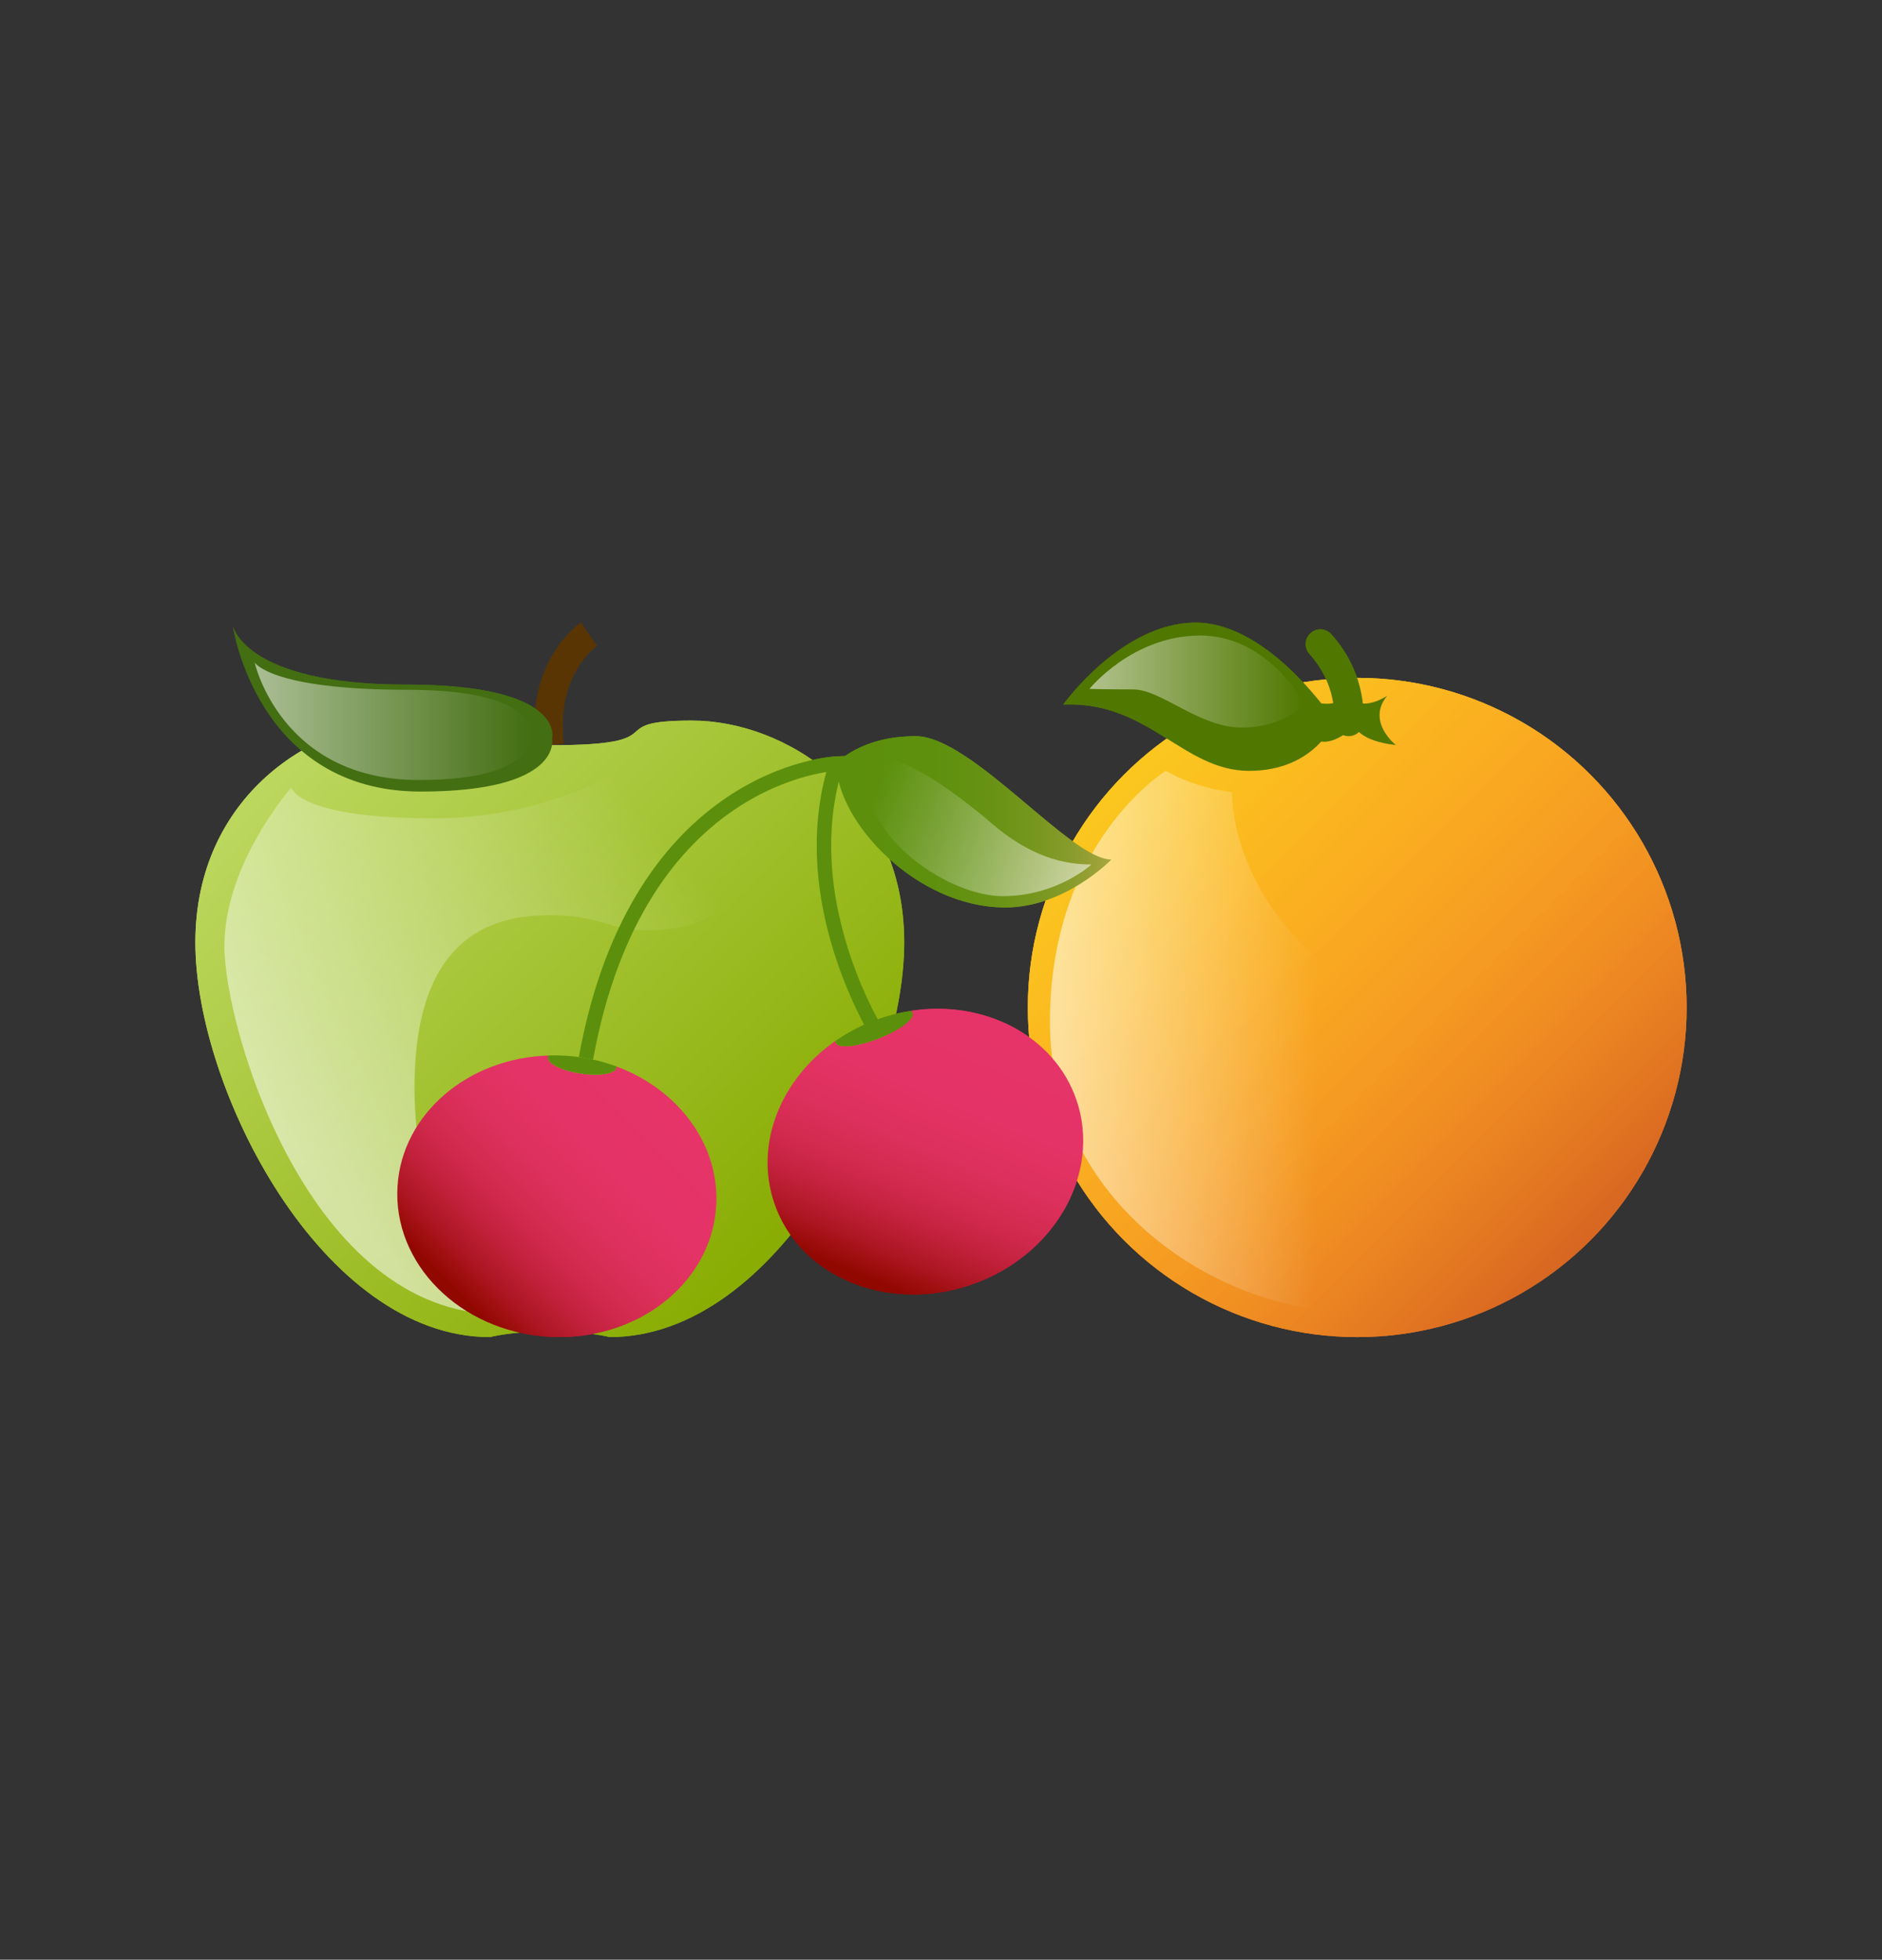 <?xml version="1.0" encoding="utf-8"?>
<!-- Generator: Adobe Illustrator 15.0.2, SVG Export Plug-In . SVG Version: 6.00 Build 0)  -->
<!DOCTYPE svg PUBLIC "-//W3C//DTD SVG 1.1//EN" "http://www.w3.org/Graphics/SVG/1.1/DTD/svg11.dtd">
<svg version="1.1" id="Calque_1" xmlns="http://www.w3.org/2000/svg" xmlns:xlink="http://www.w3.org/1999/xlink" x="0px" y="0px"
	 width="369px" height="384px" viewBox="0 0 369 384" enable-background="new 0 0 369 384" xml:space="preserve">
<rect x="0" y="0" width="369" height="384" fill="#333333" stroke="none"/>
<g>
	<g>
		
			<linearGradient id="SVGID_1_" gradientUnits="userSpaceOnUse" x1="-274.181" y1="940.856" x2="-367.835" y2="847.203" gradientTransform="matrix(1 0 0 1 428.8 -700.939)">
			<stop  offset="0" style="stop-color:#89AD03"/>
			<stop  offset="1" style="stop-color:#BBD75E"/>
		</linearGradient>
		<path fill="url(#SVGID_1_)" d="M135.639,141.193c-18.409,0-2.301,4.834-27.843,4.834c-25.543,0-9.435-4.834-27.844-4.834
			c-18.408,0-41.649,14.729-41.649,43.49C38.303,213.447,63.156,262,96.06,262c0,0,4.373-1.152,11.736-1.152
			c7.362,0,11.736,1.152,11.736,1.152c32.904,0,57.757-48.553,57.757-77.316S154.048,141.193,135.639,141.193z"/>
		
			<linearGradient id="SVGID_2_" gradientUnits="userSpaceOnUse" x1="-372.421" y1="924.44" x2="-299.246" y2="863.692" gradientTransform="matrix(1 0 0 1 428.8 -700.939)">
			<stop  offset="0" style="stop-color:#FFFFFF;stop-opacity:0.55"/>
			<stop  offset="1" style="stop-color:#FFFFFF;stop-opacity:0"/>
		</linearGradient>
		<path fill="url(#SVGID_2_)" d="M57.115,154.311c0,0-13.116,14.842-13.116,31.063c0,16.225,16.568,72.141,54.019,72.141
			c0,0-16.739-13.807-16.739-44.527s16.624-33.65,26.52-33.65c9.895,0,11.965,2.934,18.352,2.934s21.744-0.172,21.744-22.264
			c0-22.09-18.122-13.979-18.122-13.979s-17.948,14.324-44.698,14.324S57.115,154.311,57.115,154.311z"/>
		<g>
			<g>
				<path fill="#593503" d="M105.054,146.359c-2.03-16.736,8.393-24.055,8.836-24.359l3.129,4.551
					c-0.33,0.234-8.094,5.869-6.481,19.143L105.054,146.359z"/>
			</g>
		</g>
		<path fill="#436E12" d="M45.666,122.691c0,0,4.703,32.412,36.811,32.412c27.913,0,25.769-10.326,25.769-10.326
			s2.967-10.635-28.63-10.635C48.018,134.145,45.666,122.691,45.666,122.691z"/>
		
			<linearGradient id="SVGID_3_" gradientUnits="userSpaceOnUse" x1="-378.876" y1="842.263" x2="-324.853" y2="842.263" gradientTransform="matrix(1 0 0 1 428.8 -700.939)">
			<stop  offset="0" style="stop-color:#FFFFFF;stop-opacity:0.55"/>
			<stop  offset="0.06" style="stop-color:#FFFFFF;stop-opacity:0.517"/>
			<stop  offset="1" style="stop-color:#FFFFFF;stop-opacity:0"/>
		</linearGradient>
		<path fill="url(#SVGID_3_)" d="M49.924,129.803c0,0,5.118,23.041,32.215,23.041c23.559,0,21.745-8.715,21.745-8.715
			s2.503-8.975-24.161-8.975S49.924,129.803,49.924,129.803z"/>
	</g>
	<g>
		
			<linearGradient id="SVGID_4_" gradientUnits="userSpaceOnUse" x1="-207.792" y1="853.249" x2="-118.121" y2="942.92" gradientTransform="matrix(1 0 0 1 428.8 -700.939)">
			<stop  offset="0" style="stop-color:#FCC71F"/>
			<stop  offset="1" style="stop-color:#FC7826"/>
		</linearGradient>
		<circle fill="url(#SVGID_4_)" cx="266.11" cy="197.412" r="64.588"/>
		
			<linearGradient id="SVGID_5_" gradientUnits="userSpaceOnUse" x1="-207.792" y1="853.249" x2="-118.121" y2="942.92" gradientTransform="matrix(1 0 0 1 428.8 -700.939)">
			<stop  offset="0" style="stop-color:#FCC71F"/>
			<stop  offset="0.241" style="stop-color:#FAC51F"/>
			<stop  offset="0.379" style="stop-color:#F1BF1E"/>
			<stop  offset="0.49" style="stop-color:#E3B41C"/>
			<stop  offset="0.588" style="stop-color:#D0A41A"/>
			<stop  offset="0.676" style="stop-color:#B69016"/>
			<stop  offset="0.757" style="stop-color:#967712"/>
			<stop  offset="0.834" style="stop-color:#71590E"/>
			<stop  offset="0.906" style="stop-color:#453709"/>
			<stop  offset="0.973" style="stop-color:#151103"/>
			<stop  offset="1" style="stop-color:#000000"/>
		</linearGradient>
		<circle opacity="0.14" fill="url(#SVGID_5_)" enable-background="new    " cx="266.11" cy="197.412" r="64.588"/>
		<g>
			<path fill="#507700" d="M264.429,144.251c-0.115,0-0.232-0.006-0.352-0.021c-1.578-0.191-2.703-1.621-2.521-3.196
				c0.032-0.307,0.646-6.828-4.813-12.894c-1.065-1.185-0.97-3.01,0.215-4.076c1.186-1.065,3.011-0.971,4.077,0.215
				c7.29,8.099,6.298,17.056,6.253,17.433C267.114,143.178,265.868,144.251,264.429,144.251z"/>
		</g>
		<path fill="#507700" d="M273.687,145.995c0,0-5.863-4.602-1.714-9.651c0,0-6.515,4.329-7.497-1.625c0,0-0.712,4.51-6.938,2.796
			c0,0,7.222,3.656,0.643,7.455c0,0,2.376,1.863,7.433-2.673C265.614,142.297,266.47,145.184,273.687,145.995z"/>
		<path fill="#507700" d="M208.467,138.057c0,0,11.456-16.057,25.979-16.057c14.523,0,27.237,19.364,27.237,19.364
			s-3.778,9.682-16.771,9.682C231.921,151.046,225.156,137.336,208.467,138.057z"/>
		
			<linearGradient id="SVGID_6_" gradientUnits="userSpaceOnUse" x1="-221.144" y1="905.025" x2="-170.666" y2="905.025" gradientTransform="matrix(1 0 0 1 428.8 -700.939)">
			<stop  offset="0" style="stop-color:#FFFFFF;stop-opacity:0.55"/>
			<stop  offset="1" style="stop-color:#FFFFFF;stop-opacity:0"/>
		</linearGradient>
		<path fill="url(#SVGID_6_)" d="M228.584,151.046c0,0-22.731,13.893-22.731,49.252c0,35.361,32.836,56.83,59.717,56.83
			s84.1-33.392,22.894-53.041c-48.333-15.515-46.89-48.891-46.89-48.891S234.866,154.674,228.584,151.046z"/>
		
			<linearGradient id="SVGID_7_" gradientUnits="userSpaceOnUse" x1="-215.19" y1="834.487" x2="-172.974" y2="834.487" gradientTransform="matrix(1 0 0 1 428.8 -700.939)">
			<stop  offset="0" style="stop-color:#FFFFFF;stop-opacity:0.55"/>
			<stop  offset="0.06" style="stop-color:#FFFFFF;stop-opacity:0.517"/>
			<stop  offset="1" style="stop-color:#FFFFFF;stop-opacity:0"/>
		</linearGradient>
		<path fill="url(#SVGID_7_)" d="M213.61,134.99c0,0,8.389-10.463,21.739-10.463c13.352,0,20.477,13.439,20.477,13.439
			s-4.059,4.602-12.356,4.602c-8.301,0-15.794-7.477-21.248-7.477S213.61,134.99,213.61,134.99z"/>
	</g>
	<g>
		<path fill="none" stroke="#5C8F0C" stroke-width="2.834" stroke-miterlimit="10" d="M171.437,201.514
			c-3.878-6.94-14.702-29.335-7.446-51.892c0,0-38.859,1.571-49.104,57.73"/>
		
			<linearGradient id="SVGID_8_" gradientUnits="userSpaceOnUse" x1="-223.209" y1="-561.913" x2="-169.307" y2="-561.913" gradientTransform="matrix(1 0 0 -1 387.2 -400.88)">
			<stop  offset="0" style="stop-color:#5C8F0C"/>
			<stop  offset="0.35" style="stop-color:#5E900E"/>
			<stop  offset="0.549" style="stop-color:#679213"/>
			<stop  offset="0.71" style="stop-color:#75961D"/>
			<stop  offset="0.851" style="stop-color:#889C2B"/>
			<stop  offset="0.977" style="stop-color:#A2A33C"/>
			<stop  offset="1" style="stop-color:#A7A540"/>
		</linearGradient>
		<path fill="url(#SVGID_8_)" d="M163.991,149.624c0,0,4.575-5.373,15.558-5.373c10.979,0,30.285,24.176,38.344,24.176
			c0,0-9.031,9.388-20.811,9.388C179.637,177.813,163.991,160.93,163.991,149.624z"/>
		
			<linearGradient id="SVGID_9_" gradientUnits="userSpaceOnUse" x1="-175.204" y1="-574.832" x2="-215.941" y2="-557.829" gradientTransform="matrix(1 0 0 -1 387.2 -400.88)">
			<stop  offset="0" style="stop-color:#FFFFFF;stop-opacity:0.55"/>
			<stop  offset="0.06" style="stop-color:#FFFFFF;stop-opacity:0.517"/>
			<stop  offset="1" style="stop-color:#FFFFFF;stop-opacity:0"/>
		</linearGradient>
		<path fill="url(#SVGID_9_)" d="M213.996,169.4c0,0-6.732,6.198-17.357,6.198c-10.629,0-26.567-11.157-26.567-22.492
			s18.063,2.833,24.262,8.146C200.535,166.566,206.735,169.4,213.996,169.4z"/>
		<g>
			
				<linearGradient id="SVGID_10_" gradientUnits="userSpaceOnUse" x1="-257.491" y1="-614.752" x2="-297.162" y2="-654.423" gradientTransform="matrix(1 0 0 -1 387.2 -400.88)">
				<stop  offset="0" style="stop-color:#E63468"/>
				<stop  offset="0.317" style="stop-color:#E43366"/>
				<stop  offset="0.497" style="stop-color:#DD305D"/>
				<stop  offset="0.642" style="stop-color:#D22A4F"/>
				<stop  offset="0.77" style="stop-color:#C2213C"/>
				<stop  offset="0.885" style="stop-color:#AD1622"/>
				<stop  offset="0.99" style="stop-color:#940903"/>
				<stop  offset="1" style="stop-color:#910800"/>
			</linearGradient>
			<path fill="url(#SVGID_10_)" d="M120.866,208.971c0.01,0.071,0.042,0.143,0.032,0.213c-0.184,1.214-3.347,1.74-7.066,1.182
				c-3.72-0.562-6.585-2.002-6.402-3.214c0.018-0.119,0.086-0.226,0.158-0.33c-15.766,0.462-28.725,11.359-29.644,25.557
				c-0.984,15.201,12.202,28.432,29.453,29.546c17.25,1.119,32.03-10.3,33.018-25.503
				C141.197,224.304,132.972,213.446,120.866,208.971z"/>
			<path fill="#5C8F0C" d="M113.831,210.363c3.721,0.561,6.883,0.03,7.066-1.183c0.01-0.068-0.021-0.14-0.032-0.211
				c-3.08-1.139-6.405-1.871-9.904-2.096c-1.138-0.073-2.264-0.093-3.375-0.059c-0.073,0.104-0.142,0.212-0.158,0.329
				C107.246,208.362,110.112,209.803,113.831,210.363z"/>
		</g>
		<g>
			
				<linearGradient id="SVGID_11_" gradientUnits="userSpaceOnUse" x1="-643.524" y1="-980.892" x2="-683.195" y2="-1020.562" gradientTransform="matrix(0.924 -0.383 -0.383 -0.924 411.815 -953.617)">
				<stop  offset="0" style="stop-color:#E63468"/>
				<stop  offset="0.317" style="stop-color:#E43366"/>
				<stop  offset="0.497" style="stop-color:#DD305D"/>
				<stop  offset="0.642" style="stop-color:#D22A4F"/>
				<stop  offset="0.77" style="stop-color:#C2213C"/>
				<stop  offset="0.885" style="stop-color:#AD1622"/>
				<stop  offset="0.99" style="stop-color:#940903"/>
				<stop  offset="1" style="stop-color:#910800"/>
			</linearGradient>
			<path fill="url(#SVGID_11_)" d="M211.073,215.58c-4.314-12.682-18.172-19.752-32.58-17.489c0.209,0.105,0.373,0.233,0.441,0.409
				c0.447,1.153-2.559,3.397-6.716,5.013c-4.16,1.615-7.893,1.99-8.339,0.836c-0.052-0.13-0.054-0.271-0.021-0.426
				c-10.742,7.438-16.003,20.205-12.051,31.818c4.905,14.421,22.152,21.603,38.515,16.032
				C206.69,246.209,215.977,230.003,211.073,215.58z"/>
			<path fill="#5C8F0C" d="M163.879,204.35c0.446,1.152,4.179,0.778,8.339-0.835c4.158-1.615,7.164-3.859,6.716-5.013
				c-0.066-0.175-0.232-0.303-0.441-0.409c-1.977,0.311-3.963,0.788-5.936,1.459c-3.185,1.083-6.098,2.575-8.698,4.374
				C163.826,204.078,163.829,204.221,163.879,204.35z"/>
		</g>
	</g>
</g>
<g>
	<g>
		
			<linearGradient id="SVGID_12_" gradientUnits="userSpaceOnUse" x1="-274.181" y1="940.856" x2="-367.835" y2="847.203" gradientTransform="matrix(1 0 0 1 428.8 -700.939)">
			<stop  offset="0" style="stop-color:#89AD03"/>
			<stop  offset="1" style="stop-color:#BBD75E"/>
		</linearGradient>
		<path fill="url(#SVGID_12_)" d="M135.639,141.193c-18.409,0-2.301,4.834-27.843,4.834c-25.543,0-9.435-4.834-27.844-4.834
			c-18.408,0-41.649,14.729-41.649,43.49C38.303,213.447,63.156,262,96.06,262c0,0,4.373-1.152,11.736-1.152
			c7.362,0,11.736,1.152,11.736,1.152c32.904,0,57.757-48.553,57.757-77.316S154.048,141.193,135.639,141.193z"/>
		
			<linearGradient id="SVGID_13_" gradientUnits="userSpaceOnUse" x1="-372.421" y1="924.44" x2="-299.246" y2="863.692" gradientTransform="matrix(1 0 0 1 428.8 -700.939)">
			<stop  offset="0" style="stop-color:#FFFFFF;stop-opacity:0.55"/>
			<stop  offset="1" style="stop-color:#FFFFFF;stop-opacity:0"/>
		</linearGradient>
		<path fill="url(#SVGID_13_)" d="M57.115,154.311c0,0-13.116,14.842-13.116,31.063c0,16.225,16.568,72.141,54.019,72.141
			c0,0-16.739-13.807-16.739-44.527s16.624-33.65,26.52-33.65c9.895,0,11.965,2.934,18.352,2.934s21.744-0.172,21.744-22.264
			c0-22.09-18.122-13.979-18.122-13.979s-17.948,14.324-44.698,14.324S57.115,154.311,57.115,154.311z"/>
		<g>
			<g>
				<path fill="#593503" d="M105.054,146.359c-2.03-16.736,8.393-24.055,8.836-24.359l3.129,4.551
					c-0.33,0.234-8.094,5.869-6.481,19.143L105.054,146.359z"/>
			</g>
		</g>
		<path fill="#436E12" d="M45.666,122.691c0,0,4.703,32.412,36.811,32.412c27.913,0,25.769-10.326,25.769-10.326
			s2.967-10.635-28.63-10.635C48.018,134.145,45.666,122.691,45.666,122.691z"/>
		
			<linearGradient id="SVGID_14_" gradientUnits="userSpaceOnUse" x1="-378.876" y1="842.263" x2="-324.853" y2="842.263" gradientTransform="matrix(1 0 0 1 428.8 -700.939)">
			<stop  offset="0" style="stop-color:#FFFFFF;stop-opacity:0.55"/>
			<stop  offset="0.06" style="stop-color:#FFFFFF;stop-opacity:0.517"/>
			<stop  offset="1" style="stop-color:#FFFFFF;stop-opacity:0"/>
		</linearGradient>
		<path fill="url(#SVGID_14_)" d="M49.924,129.803c0,0,5.118,23.041,32.215,23.041c23.559,0,21.745-8.715,21.745-8.715
			s2.503-8.975-24.161-8.975S49.924,129.803,49.924,129.803z"/>
	</g>
	<g>
		
			<linearGradient id="SVGID_15_" gradientUnits="userSpaceOnUse" x1="-207.792" y1="853.249" x2="-118.121" y2="942.92" gradientTransform="matrix(1 0 0 1 428.8 -700.939)">
			<stop  offset="0" style="stop-color:#FCC71F"/>
			<stop  offset="1" style="stop-color:#FC7826"/>
		</linearGradient>
		<circle fill="url(#SVGID_15_)" cx="266.11" cy="197.412" r="64.588"/>
		
			<linearGradient id="SVGID_16_" gradientUnits="userSpaceOnUse" x1="-207.792" y1="853.249" x2="-118.121" y2="942.92" gradientTransform="matrix(1 0 0 1 428.8 -700.939)">
			<stop  offset="0" style="stop-color:#FCC71F"/>
			<stop  offset="0.241" style="stop-color:#FAC51F"/>
			<stop  offset="0.379" style="stop-color:#F1BF1E"/>
			<stop  offset="0.49" style="stop-color:#E3B41C"/>
			<stop  offset="0.588" style="stop-color:#D0A41A"/>
			<stop  offset="0.676" style="stop-color:#B69016"/>
			<stop  offset="0.757" style="stop-color:#967712"/>
			<stop  offset="0.834" style="stop-color:#71590E"/>
			<stop  offset="0.906" style="stop-color:#453709"/>
			<stop  offset="0.973" style="stop-color:#151103"/>
			<stop  offset="1" style="stop-color:#000000"/>
		</linearGradient>
		<circle opacity="0.14" fill="url(#SVGID_16_)" enable-background="new    " cx="266.11" cy="197.412" r="64.588"/>
		<g>
			<path fill="#507700" d="M264.429,144.251c-0.115,0-0.232-0.006-0.352-0.021c-1.578-0.191-2.703-1.621-2.521-3.196
				c0.032-0.307,0.646-6.828-4.813-12.894c-1.065-1.185-0.97-3.01,0.215-4.076c1.186-1.065,3.011-0.971,4.077,0.215
				c7.29,8.099,6.298,17.056,6.253,17.433C267.114,143.178,265.868,144.251,264.429,144.251z"/>
		</g>
		<path fill="#507700" d="M273.687,145.995c0,0-5.863-4.602-1.714-9.651c0,0-6.515,4.329-7.497-1.625c0,0-0.712,4.51-6.938,2.796
			c0,0,7.222,3.656,0.643,7.455c0,0,2.376,1.863,7.433-2.673C265.614,142.297,266.47,145.184,273.687,145.995z"/>
		<path fill="#507700" d="M208.467,138.057c0,0,11.456-16.057,25.979-16.057c14.523,0,27.237,19.364,27.237,19.364
			s-3.778,9.682-16.771,9.682C231.921,151.046,225.156,137.336,208.467,138.057z"/>
		
			<linearGradient id="SVGID_17_" gradientUnits="userSpaceOnUse" x1="-221.144" y1="905.025" x2="-170.666" y2="905.025" gradientTransform="matrix(1 0 0 1 428.8 -700.939)">
			<stop  offset="0" style="stop-color:#FFFFFF;stop-opacity:0.55"/>
			<stop  offset="1" style="stop-color:#FFFFFF;stop-opacity:0"/>
		</linearGradient>
		<path fill="url(#SVGID_17_)" d="M228.584,151.046c0,0-22.731,13.893-22.731,49.252c0,35.361,32.836,56.83,59.717,56.83
			s84.1-33.392,22.894-53.041c-48.333-15.515-46.89-48.891-46.89-48.891S234.866,154.674,228.584,151.046z"/>
		
			<linearGradient id="SVGID_18_" gradientUnits="userSpaceOnUse" x1="-215.19" y1="834.487" x2="-172.974" y2="834.487" gradientTransform="matrix(1 0 0 1 428.8 -700.939)">
			<stop  offset="0" style="stop-color:#FFFFFF;stop-opacity:0.55"/>
			<stop  offset="0.06" style="stop-color:#FFFFFF;stop-opacity:0.517"/>
			<stop  offset="1" style="stop-color:#FFFFFF;stop-opacity:0"/>
		</linearGradient>
		<path fill="url(#SVGID_18_)" d="M213.61,134.99c0,0,8.389-10.463,21.739-10.463c13.352,0,20.477,13.439,20.477,13.439
			s-4.059,4.602-12.356,4.602c-8.301,0-15.794-7.477-21.248-7.477S213.61,134.99,213.61,134.99z"/>
	</g>
	<g>
		<path fill="none" stroke="#5C8F0C" stroke-width="2.834" stroke-miterlimit="10" d="M171.437,201.514
			c-3.878-6.94-14.702-29.335-7.446-51.892c0,0-38.859,1.571-49.104,57.73"/>
		
			<linearGradient id="SVGID_19_" gradientUnits="userSpaceOnUse" x1="-223.209" y1="-561.913" x2="-169.307" y2="-561.913" gradientTransform="matrix(1 0 0 -1 387.2 -400.88)">
			<stop  offset="0" style="stop-color:#5C8F0C"/>
			<stop  offset="0.35" style="stop-color:#5E900E"/>
			<stop  offset="0.549" style="stop-color:#679213"/>
			<stop  offset="0.71" style="stop-color:#75961D"/>
			<stop  offset="0.851" style="stop-color:#889C2B"/>
			<stop  offset="0.977" style="stop-color:#A2A33C"/>
			<stop  offset="1" style="stop-color:#A7A540"/>
		</linearGradient>
		<path fill="url(#SVGID_19_)" d="M163.991,149.624c0,0,4.575-5.373,15.558-5.373c10.979,0,30.285,24.176,38.344,24.176
			c0,0-9.031,9.388-20.811,9.388C179.637,177.813,163.991,160.93,163.991,149.624z"/>
		
			<linearGradient id="SVGID_20_" gradientUnits="userSpaceOnUse" x1="-175.204" y1="-574.832" x2="-215.941" y2="-557.829" gradientTransform="matrix(1 0 0 -1 387.2 -400.88)">
			<stop  offset="0" style="stop-color:#FFFFFF;stop-opacity:0.55"/>
			<stop  offset="0.06" style="stop-color:#FFFFFF;stop-opacity:0.517"/>
			<stop  offset="1" style="stop-color:#FFFFFF;stop-opacity:0"/>
		</linearGradient>
		<path fill="url(#SVGID_20_)" d="M213.996,169.4c0,0-6.732,6.198-17.357,6.198c-10.629,0-26.567-11.157-26.567-22.492
			s18.063,2.833,24.262,8.146C200.535,166.566,206.735,169.4,213.996,169.4z"/>
		<g>
			
				<linearGradient id="SVGID_21_" gradientUnits="userSpaceOnUse" x1="-257.491" y1="-614.752" x2="-297.162" y2="-654.423" gradientTransform="matrix(1 0 0 -1 387.2 -400.88)">
				<stop  offset="0" style="stop-color:#E63468"/>
				<stop  offset="0.317" style="stop-color:#E43366"/>
				<stop  offset="0.497" style="stop-color:#DD305D"/>
				<stop  offset="0.642" style="stop-color:#D22A4F"/>
				<stop  offset="0.77" style="stop-color:#C2213C"/>
				<stop  offset="0.885" style="stop-color:#AD1622"/>
				<stop  offset="0.99" style="stop-color:#940903"/>
				<stop  offset="1" style="stop-color:#910800"/>
			</linearGradient>
			<path fill="url(#SVGID_21_)" d="M120.866,208.971c0.01,0.071,0.042,0.143,0.032,0.213c-0.184,1.214-3.347,1.74-7.066,1.182
				c-3.72-0.562-6.585-2.002-6.402-3.214c0.018-0.119,0.086-0.226,0.158-0.33c-15.766,0.462-28.725,11.359-29.644,25.557
				c-0.984,15.201,12.202,28.432,29.453,29.546c17.25,1.119,32.03-10.3,33.018-25.503
				C141.197,224.304,132.972,213.446,120.866,208.971z"/>
			<path fill="#5C8F0C" d="M113.831,210.363c3.721,0.561,6.883,0.03,7.066-1.183c0.01-0.068-0.021-0.14-0.032-0.211
				c-3.08-1.139-6.405-1.871-9.904-2.096c-1.138-0.073-2.264-0.093-3.375-0.059c-0.073,0.104-0.142,0.212-0.158,0.329
				C107.246,208.362,110.112,209.803,113.831,210.363z"/>
		</g>
		<g>
			
				<linearGradient id="SVGID_22_" gradientUnits="userSpaceOnUse" x1="-643.524" y1="-980.892" x2="-683.195" y2="-1020.562" gradientTransform="matrix(0.924 -0.383 -0.383 -0.924 411.815 -953.617)">
				<stop  offset="0" style="stop-color:#E63468"/>
				<stop  offset="0.317" style="stop-color:#E43366"/>
				<stop  offset="0.497" style="stop-color:#DD305D"/>
				<stop  offset="0.642" style="stop-color:#D22A4F"/>
				<stop  offset="0.77" style="stop-color:#C2213C"/>
				<stop  offset="0.885" style="stop-color:#AD1622"/>
				<stop  offset="0.99" style="stop-color:#940903"/>
				<stop  offset="1" style="stop-color:#910800"/>
			</linearGradient>
			<path fill="url(#SVGID_22_)" d="M211.073,215.58c-4.314-12.682-18.172-19.752-32.58-17.489c0.209,0.105,0.373,0.233,0.441,0.409
				c0.447,1.153-2.559,3.397-6.716,5.013c-4.16,1.615-7.893,1.99-8.339,0.836c-0.052-0.13-0.054-0.271-0.021-0.426
				c-10.742,7.438-16.003,20.205-12.051,31.818c4.905,14.421,22.152,21.603,38.515,16.032
				C206.69,246.209,215.977,230.003,211.073,215.58z"/>
			<path fill="#5C8F0C" d="M163.879,204.35c0.446,1.152,4.179,0.778,8.339-0.835c4.158-1.615,7.164-3.859,6.716-5.013
				c-0.066-0.175-0.232-0.303-0.441-0.409c-1.977,0.311-3.963,0.788-5.936,1.459c-3.185,1.083-6.098,2.575-8.698,4.374
				C163.826,204.078,163.829,204.221,163.879,204.35z"/>
		</g>
	</g>
</g>
</svg>
